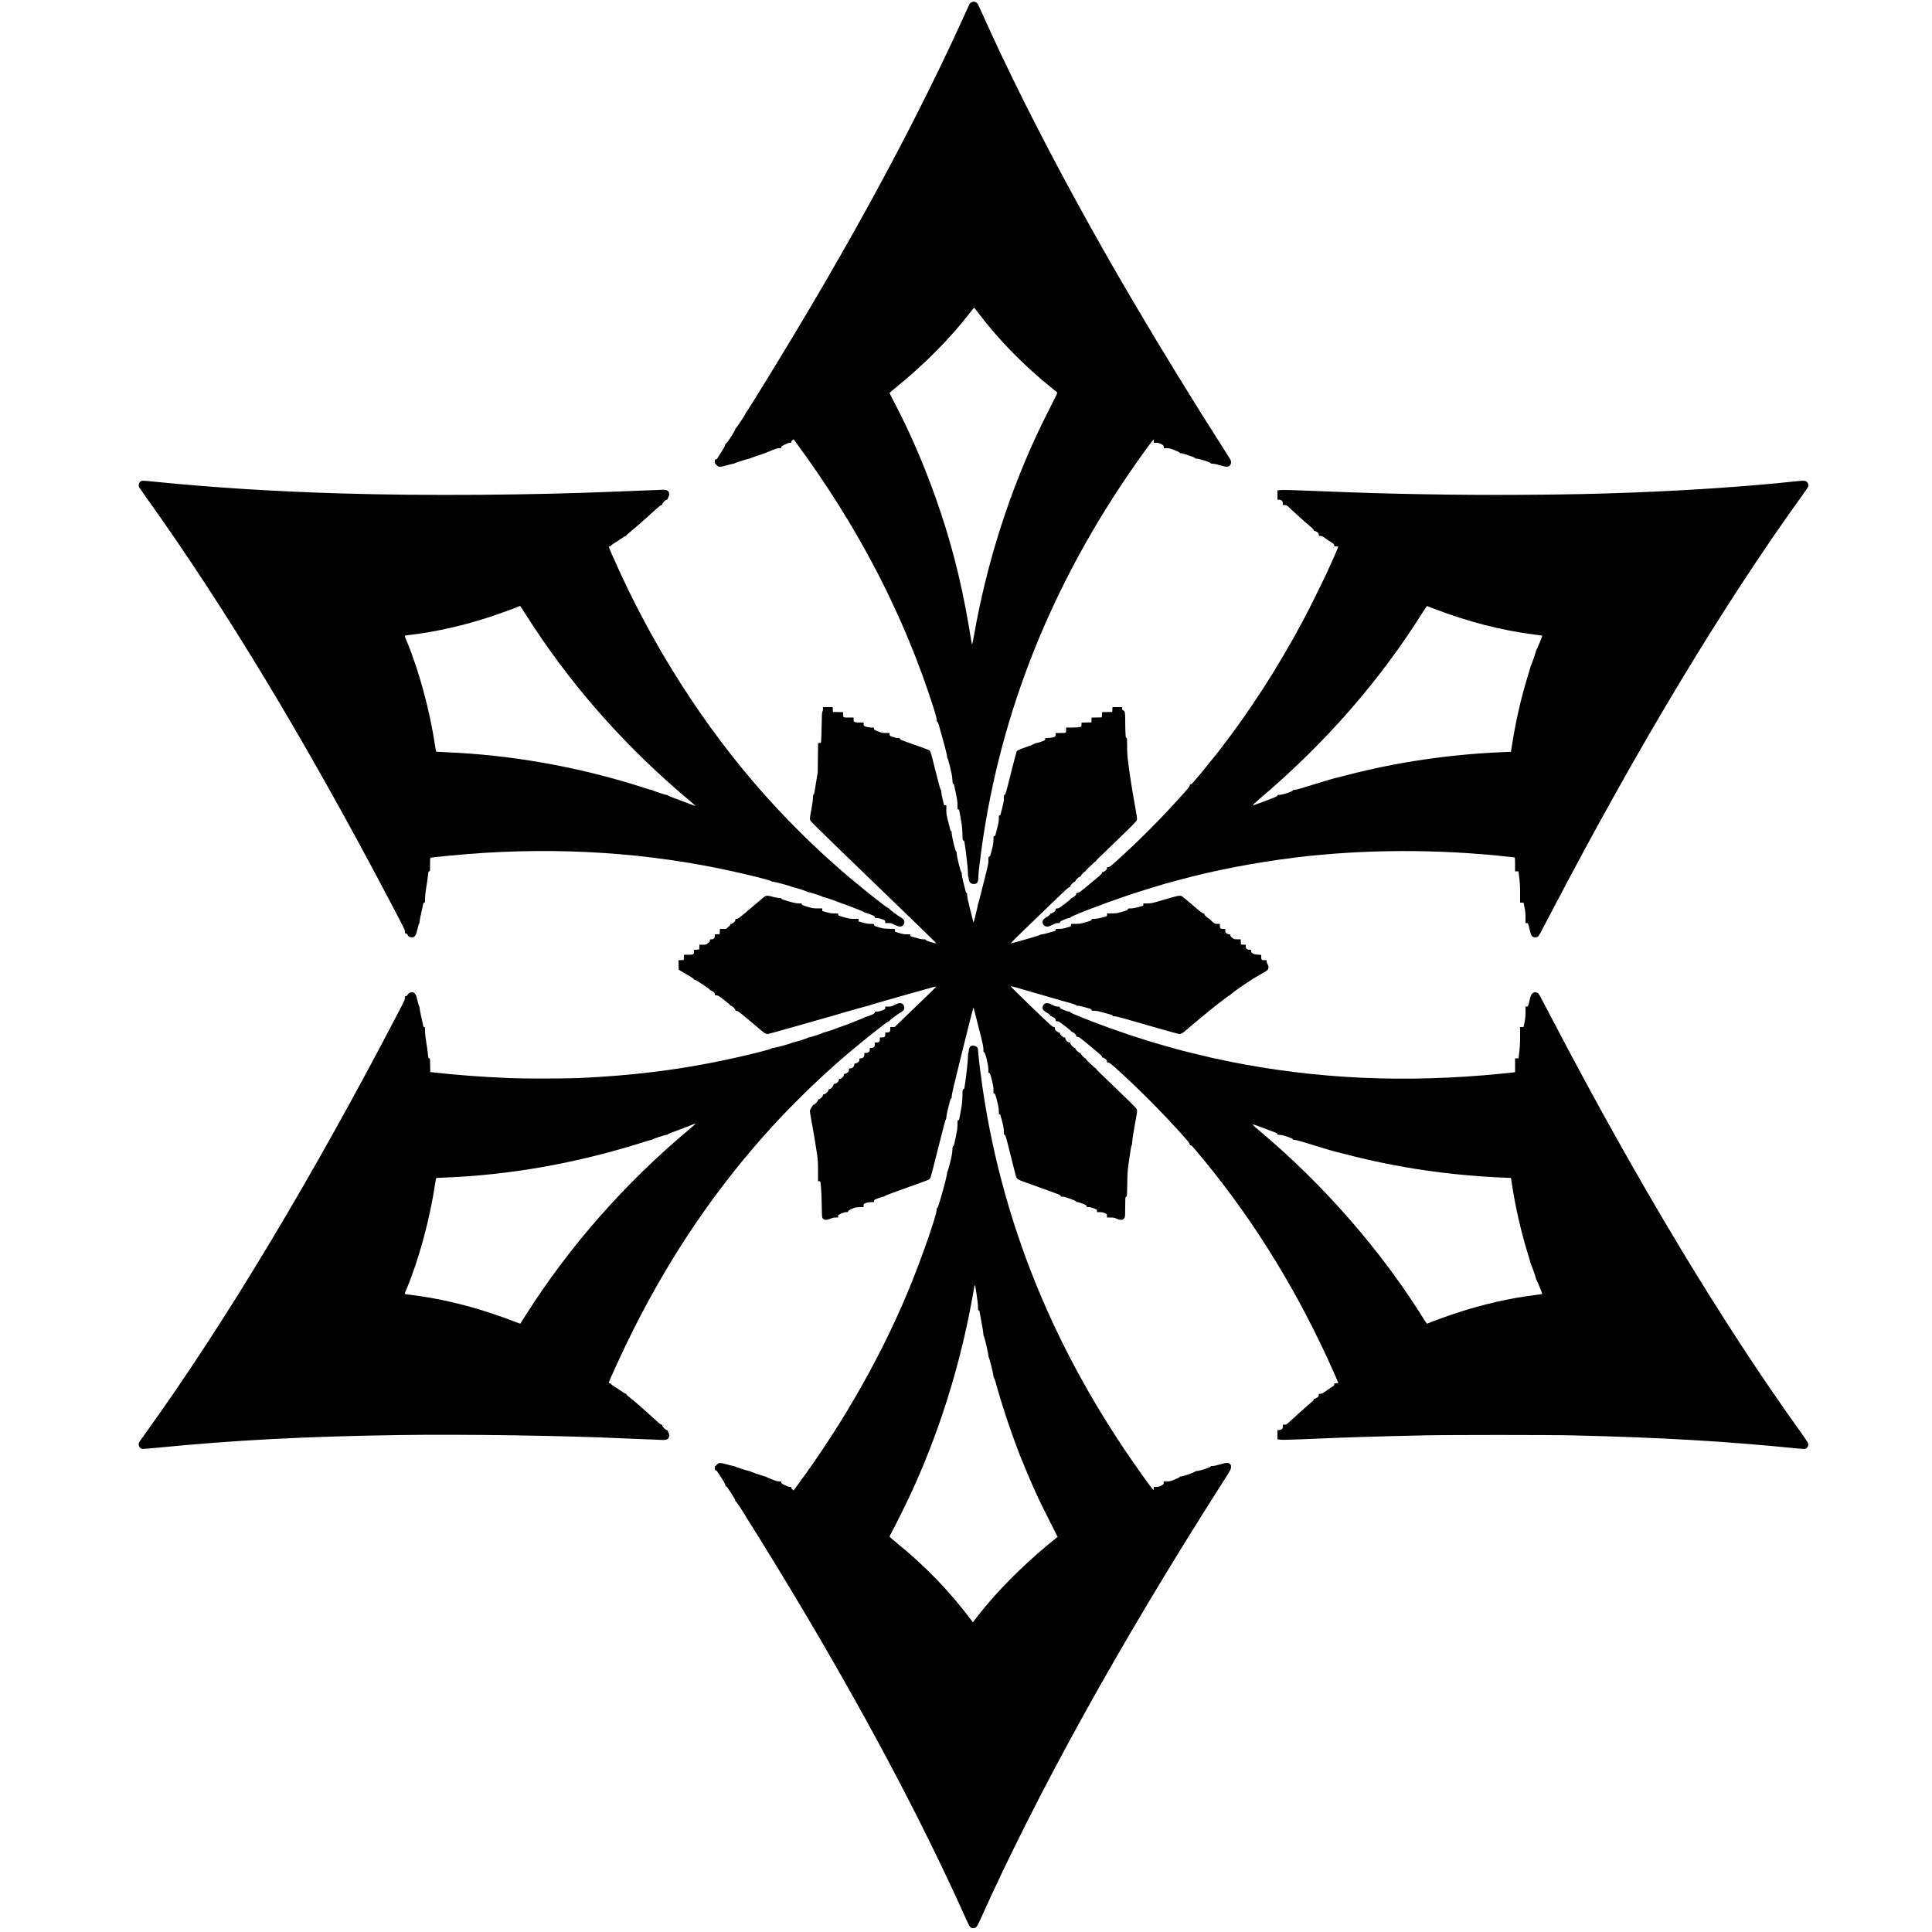 <?xml version="1.0" standalone="no"?>
<!DOCTYPE svg PUBLIC "-//W3C//DTD SVG 20010904//EN"
 "http://www.w3.org/TR/2001/REC-SVG-20010904/DTD/svg10.dtd">
<svg version="1.0" xmlns="http://www.w3.org/2000/svg"
 width="5000pt" height="5000pt" viewBox="0 0 5000 5000"
 preserveAspectRatio="xMidYMid meet">
<g transform="translate(0,5000) scale(0.1,-0.1)"
fill="#000000" stroke="none">
<path d="M25144 49941 c-27 -12 -46 -30 -56 -52 -9 -19 -86 -188 -172 -377
-765 -1682 -1707 -3527 -2751 -5392 -551 -983 -1036 -1818 -1647 -2835 -518
-861 -1193 -1956 -1210 -1963 -4 -2 -8 -8 -8 -13 0 -21 -236 -382 -252 -387
-11 -2 -18 -14 -18 -28 0 -36 -218 -374 -241 -374 -14 0 -19 -7 -19 -30 0 -21
-29 -76 -98 -183 -54 -83 -104 -162 -111 -174 -7 -15 -21 -23 -36 -23 -23 0
-25 -4 -25 -50 0 -45 4 -53 44 -95 41 -41 48 -45 93 -45 26 0 108 18 183 40
74 22 147 40 161 40 15 0 29 4 31 9 3 10 351 121 378 121 9 0 20 4 25 8 6 5
96 37 200 72 105 35 198 67 209 72 10 5 79 34 153 64 105 42 147 54 189 54 51
0 54 1 54 25 0 21 13 31 90 70 62 31 102 45 130 45 36 0 40 3 40 24 0 16 11
32 29 46 l30 21 54 -73 c1634 -2214 2826 -4521 3588 -6942 41 -130 59 -205 59
-241 0 -42 4 -54 18 -57 13 -4 25 -28 40 -84 73 -258 99 -351 153 -549 32
-121 59 -238 59 -261 0 -23 5 -44 11 -46 6 -2 36 -103 66 -223 42 -171 56
-244 60 -327 4 -80 9 -108 19 -108 7 0 15 -4 19 -10 3 -5 26 -106 50 -225 37
-179 45 -234 45 -325 0 -103 1 -110 20 -110 23 0 20 13 66 -245 30 -165 38
-231 41 -377 5 -171 6 -177 27 -180 18 -3 23 -14 33 -83 39 -250 83 -648 83
-745 0 -67 4 -110 10 -110 6 0 10 -15 10 -32 0 -97 41 -149 122 -156 93 -7
128 42 128 183 0 80 33 369 85 745 492 3543 1826 6866 3999 9964 225 321 435
606 447 606 5 0 9 -18 9 -40 l0 -40 64 0 c53 0 74 -6 127 -34 59 -31 64 -37
67 -70 l3 -36 77 0 c69 0 90 -5 205 -51 77 -31 127 -57 127 -65 0 -10 12 -14
38 -14 50 0 362 -109 362 -126 0 -10 13 -14 43 -14 62 0 351 -92 355 -113 3
-13 15 -17 54 -17 28 0 110 -17 191 -41 170 -49 215 -49 259 0 33 37 38 94 12
143 -9 17 -88 143 -175 280 -735 1148 -1593 2545 -2281 3713 -1542 2614 -2881
5155 -3880 7360 -82 182 -163 361 -181 399 -27 59 -37 72 -72 87 -50 23 -60
23 -111 0z m172 -8036 c515 -685 1179 -1365 1900 -1944 71 -57 135 -110 142
-116 11 -10 -10 -58 -117 -266 -72 -140 -193 -382 -270 -539 -819 -1680 -1425
-3562 -1762 -5473 -22 -127 -44 -236 -49 -240 -4 -5 -13 22 -19 60 -199 1260
-433 2251 -783 3313 -335 1017 -769 2046 -1241 2938 -53 101 -97 187 -97 191
0 4 89 80 198 169 716 582 1386 1261 1885 1908 56 73 105 132 108 131 4 -1 51
-60 105 -132z"/>
<path d="M3654 37550 c-54 -22 -82 -107 -52 -163 6 -12 100 -146 208 -297
2032 -2842 4090 -6251 6242 -10340 437 -830 428 -812 428 -864 0 -42 2 -46 25
-46 17 0 29 -9 39 -28 23 -45 52 -65 106 -70 46 -4 52 -2 83 29 30 30 38 51
71 187 21 83 42 152 47 152 5 0 9 18 9 40 0 33 20 133 95 468 3 14 13 22 25
22 19 0 20 7 20 101 0 65 10 164 29 277 17 98 35 224 41 282 16 145 17 150 40
150 19 0 20 7 20 174 0 158 2 175 18 180 28 9 693 73 982 96 2375 183 4648 33
6831 -450 504 -112 988 -235 1005 -256 6 -8 29 -14 51 -14 39 0 441 -110 475
-130 10 -5 24 -10 32 -10 27 0 371 -110 374 -120 2 -5 16 -10 31 -10 31 0 350
-105 365 -120 5 -5 20 -10 32 -10 19 0 294 -93 369 -125 17 -7 84 -32 150 -55
204 -72 525 -201 525 -211 0 -5 10 -9 23 -9 13 0 72 -20 132 -44 97 -39 110
-47 113 -70 3 -24 7 -26 58 -26 38 0 80 -10 135 -31 77 -31 79 -33 79 -65 l0
-34 78 0 c73 0 84 -3 166 -45 131 -66 207 -58 241 27 27 68 4 116 -78 163 -83
47 -297 207 -297 222 0 7 -8 13 -17 13 -9 0 -71 41 -137 92 -124 94 -349 271
-376 294 -8 8 -64 53 -125 101 -181 144 -564 465 -660 554 -16 15 -75 67 -130
116 -444 388 -1021 953 -1495 1463 -1592 1712 -2978 3796 -4020 6045 -167 362
-310 687 -304 696 3 5 16 9 28 9 14 0 26 7 28 18 3 10 41 38 84 64 43 25 124
78 179 117 55 39 108 71 118 71 9 0 17 6 17 13 0 7 66 66 147 132 148 121 414
355 623 549 75 69 123 106 137 106 17 0 23 6 23 24 0 29 90 116 120 116 12 0
20 7 20 18 0 9 9 31 20 47 25 38 26 101 1 141 -25 41 -86 57 -184 48 -40 -3
-198 -10 -352 -14 -154 -5 -485 -18 -735 -29 -2233 -97 -5038 -117 -7215 -51
-1700 51 -3271 149 -4727 295 -365 37 -400 39 -434 25z m9896 -3367 c47 -76
178 -277 291 -448 1095 -1650 2431 -3136 3996 -4448 90 -75 159 -138 155 -141
-5 -3 -84 25 -178 61 -93 36 -248 94 -344 130 -96 35 -180 70 -186 78 -6 8
-25 15 -42 15 -35 0 -355 108 -360 121 -2 5 -16 9 -31 9 -15 0 -67 14 -117 31
-49 16 -197 63 -329 104 -1584 485 -3217 767 -4835 836 -151 7 -278 15 -282
18 -3 3 -16 71 -28 151 -137 919 -421 1963 -746 2737 -24 59 -42 108 -39 111
3 3 90 16 195 28 646 80 1340 239 2015 461 215 70 722 254 755 274 8 4 17 8
20 9 3 0 43 -62 90 -137z"/>
<path d="M46430 37539 c-1163 -124 -2659 -227 -4125 -284 -1028 -39 -1740 -54
-2975 -61 -1638 -10 -3449 22 -4990 88 -865 36 -1153 44 -1227 33 l-53 -8 0
-118 0 -119 42 0 c60 0 98 -38 98 -97 l0 -43 46 0 c41 0 52 -5 98 -47 29 -27
126 -116 216 -199 165 -150 257 -232 377 -332 38 -32 63 -60 63 -72 0 -14 7
-20 23 -20 13 0 42 -14 65 -31 35 -26 42 -36 42 -65 0 -33 1 -34 43 -34 36 0
55 -10 137 -68 52 -38 123 -85 158 -107 53 -32 62 -42 62 -66 0 -28 2 -29 49
-29 28 0 52 -3 55 -8 4 -8 -173 -412 -319 -727 -106 -226 -438 -894 -560
-1125 -663 -1252 -1443 -2459 -2268 -3508 -169 -215 -471 -585 -519 -636 -21
-21 -38 -41 -38 -43 0 -3 -21 -29 -47 -59 -31 -36 -54 -54 -70 -54 -18 0 -23
-5 -23 -27 0 -22 -34 -66 -147 -193 -550 -622 -1223 -1297 -1812 -1819 -96
-85 -120 -101 -148 -101 -30 0 -33 -3 -33 -29 0 -22 -10 -38 -42 -65 -23 -20
-52 -36 -65 -36 -16 0 -23 -6 -23 -19 0 -12 -23 -39 -52 -65 -29 -24 -89 -75
-133 -113 -44 -37 -156 -130 -248 -206 -144 -117 -173 -137 -203 -137 -31 0
-34 -3 -34 -28 0 -22 -11 -36 -50 -65 -27 -20 -56 -37 -65 -37 -8 0 -15 -6
-15 -14 0 -7 -72 -68 -159 -135 -144 -109 -164 -121 -200 -121 -39 0 -41 -2
-41 -30 0 -23 -10 -36 -46 -65 -26 -19 -57 -35 -70 -35 -16 0 -24 -6 -24 -17
0 -17 -24 -35 -137 -106 -107 -68 -64 -217 63 -217 29 0 67 13 130 45 71 36
98 45 140 45 47 0 53 2 56 22 2 18 23 32 98 65 53 23 111 42 132 42 25 1 38 6
40 17 6 32 836 352 1434 554 412 139 999 319 1199 369 22 5 108 28 190 51 864
237 1970 451 2970 574 1786 220 3709 227 5570 21 72 -8 133 -15 138 -15 4 0 7
-81 7 -180 l0 -180 44 0 45 0 5 -42 c31 -244 36 -316 36 -531 l0 -237 45 0
c25 0 45 -1 45 -3 0 -1 11 -56 25 -122 20 -95 25 -150 25 -262 l0 -143 30 0
c37 0 40 -6 75 -160 15 -63 35 -131 45 -150 30 -60 105 -78 166 -41 32 19 21
0 369 666 2226 4255 4419 7898 6462 10733 85 118 158 225 164 239 21 57 0 122
-51 148 -36 19 -87 18 -310 -6z m-9305 -3297 c859 -331 1744 -559 2593 -666
107 -13 195 -26 197 -28 5 -6 -146 -373 -156 -376 -5 -2 -9 -13 -9 -25 0 -26
-117 -357 -131 -372 -5 -5 -9 -17 -9 -27 0 -11 -25 -97 -55 -193 -176 -560
-320 -1176 -418 -1800 l-34 -210 -259 -12 c-1355 -61 -2657 -253 -3929 -578
-159 -41 -337 -86 -395 -101 -58 -15 -114 -31 -125 -35 -11 -5 -119 -37 -240
-73 -121 -35 -305 -92 -410 -125 -120 -39 -206 -61 -236 -61 -36 0 -48 -4 -51
-17 -7 -28 -266 -113 -340 -113 -50 0 -57 -3 -60 -21 -2 -17 -46 -37 -268
-121 -355 -134 -350 -132 -361 -121 -5 5 59 66 164 155 1692 1430 3119 3062
4232 4841 55 87 104 156 110 153 5 -2 91 -36 190 -74z"/>
<path d="M21300 31655 c0 -25 -7 -56 -15 -69 -13 -19 -16 -80 -20 -337 -3
-173 -9 -350 -13 -394 l-7 -80 -37 -3 -36 -3 -5 -377 -4 -377 -41 -250 c-23
-137 -45 -267 -48 -288 -4 -21 -13 -41 -20 -44 -10 -4 -14 -26 -14 -79 0 -42
-15 -155 -36 -266 -48 -257 -51 -286 -28 -330 11 -21 345 -351 784 -774 2076
-2003 2479 -2394 2471 -2398 -4 -3 -65 11 -136 31 -96 28 -129 42 -133 55 -3
15 -15 18 -61 18 -53 0 -110 13 -273 61 -60 18 -68 23 -68 44 0 25 -1 25 -88
25 -66 0 -111 7 -189 29 -56 16 -107 32 -113 36 -5 3 -10 21 -10 40 l0 33
-152 5 c-137 4 -165 8 -268 39 -107 32 -115 37 -118 62 -3 26 -4 26 -89 26
-66 0 -112 7 -200 32 l-113 31 0 34 0 33 -117 0 c-108 1 -130 5 -263 43 -139
40 -145 43 -148 70 l-3 27 -92 0 c-72 0 -116 7 -204 31 l-113 31 0 34 0 34
-122 1 c-115 0 -132 3 -263 42 -122 37 -140 45 -143 65 -3 21 -8 22 -80 22
-61 0 -111 10 -260 52 -141 40 -186 57 -190 70 -3 15 -15 18 -61 18 -32 0
-100 13 -161 30 -129 37 -166 38 -214 5 -20 -14 -130 -105 -244 -203 -408
-350 -436 -372 -476 -372 -33 0 -36 -2 -36 -29 0 -22 -10 -38 -42 -65 -23 -20
-52 -36 -65 -36 -16 0 -23 -6 -23 -19 0 -10 -24 -39 -56 -65 l-56 -46 -79 0
-78 0 -3 -67 -3 -68 -62 -3 -63 -3 0 -44 c0 -55 -33 -85 -91 -85 -37 0 -39 -2
-39 -30 0 -24 -10 -38 -51 -70 -50 -39 -52 -40 -134 -40 l-84 0 -3 -62 -3 -63
-67 -3 -68 -3 0 -49 c0 -71 -17 -80 -152 -80 l-107 0 -3 -67 -3 -68 -68 -3
-68 -3 3 -122 3 -122 60 -38 c33 -21 119 -71 190 -111 74 -42 134 -83 140 -95
6 -12 19 -21 32 -21 13 0 93 -47 179 -105 200 -136 203 -138 204 -152 0 -7 8
-13 18 -13 9 0 38 -16 65 -35 38 -28 47 -41 47 -65 0 -29 2 -30 43 -30 38 -1
56 -11 197 -121 85 -65 156 -126 158 -134 2 -8 10 -15 19 -15 28 0 113 -80
113 -106 0 -20 5 -24 33 -24 28 0 70 -31 292 -217 143 -119 296 -247 339 -286
84 -73 126 -97 175 -97 16 0 352 93 748 206 395 114 763 218 818 232 55 13
108 29 117 33 27 13 891 259 911 259 9 0 25 5 35 10 29 18 1727 499 1733 492
3 -4 -67 -77 -155 -162 -89 -85 -285 -274 -436 -420 -151 -146 -322 -311 -381
-367 l-105 -103 -57 0 -57 0 0 -53 c0 -68 -18 -87 -83 -87 l-47 0 0 -48 c0
-64 -19 -82 -88 -82 l-52 0 0 -48 c0 -63 -20 -82 -83 -82 l-47 0 0 -48 c0 -63
-28 -92 -88 -92 l-42 0 0 -40 c0 -55 -38 -90 -97 -90 l-43 0 0 -43 c0 -57 -38
-97 -93 -97 -36 0 -37 -1 -37 -39 0 -32 -6 -43 -34 -65 -20 -15 -48 -26 -65
-26 -28 0 -31 -3 -31 -33 0 -48 -53 -97 -103 -97 -36 0 -37 -1 -37 -39 0 -33
-6 -44 -37 -70 -22 -18 -49 -31 -65 -31 -24 0 -28 -4 -28 -28 0 -37 -65 -102
-103 -102 -23 0 -27 -4 -27 -29 0 -39 -68 -101 -110 -101 -26 0 -30 -4 -30
-28 0 -34 -75 -112 -108 -112 -16 0 -22 -6 -22 -24 0 -31 -80 -106 -115 -106
-19 0 -25 -5 -25 -23 0 -30 -78 -107 -108 -107 -16 0 -22 -6 -22 -23 0 -25
-86 -117 -110 -117 -9 0 -20 -8 -25 -18 -6 -10 -25 -40 -42 -67 -21 -31 -33
-61 -33 -82 0 -19 16 -118 35 -220 46 -239 116 -659 149 -885 23 -155 26 -208
26 -442 l0 -266 30 0 c25 0 30 -4 34 -32 16 -97 29 -346 32 -597 2 -189 7
-294 15 -313 26 -64 104 -74 209 -28 53 23 83 30 134 30 l66 0 0 34 c0 32 3
34 81 70 57 25 95 36 129 36 43 0 49 3 52 22 2 18 23 31 93 63 84 37 97 40
198 43 l107 4 0 39 c0 38 2 41 48 61 31 14 76 22 135 26 l87 4 0 28 c0 26 7
31 106 69 58 23 117 41 131 41 14 0 31 6 37 14 12 16 300 124 801 300 165 58
315 114 333 123 19 9 42 33 52 53 10 20 100 364 199 765 114 457 187 734 196
741 10 7 15 28 15 58 0 26 20 129 46 229 65 264 63 257 79 257 12 0 15 14 15
61 0 46 66 328 276 1172 152 612 280 1116 284 1120 4 5 33 -97 64 -225 31
-128 61 -246 66 -263 5 -16 36 -139 70 -272 47 -189 60 -259 60 -318 0 -67 2
-75 19 -75 29 0 111 -336 111 -454 0 -79 1 -85 22 -88 19 -3 26 -21 65 -173
34 -138 43 -187 43 -262 0 -87 1 -92 23 -95 20 -3 27 -21 69 -183 37 -144 46
-198 47 -267 1 -80 3 -88 21 -88 21 0 17 11 74 -217 27 -107 36 -163 36 -227
0 -79 1 -85 22 -88 20 -3 31 -42 144 -493 67 -269 130 -518 139 -552 26 -96
45 -110 268 -188 244 -86 596 -213 622 -224 11 -5 76 -29 145 -54 102 -36 126
-48 128 -66 3 -18 10 -21 55 -21 62 0 347 -104 347 -126 0 -9 12 -14 33 -14
17 0 78 -18 135 -41 89 -36 102 -44 102 -65 0 -22 4 -24 54 -24 38 0 80 -10
135 -32 79 -30 81 -32 81 -65 l0 -33 73 0 c51 -1 88 -7 127 -24 55 -22 55 -22
58 -69 l3 -47 90 0 c79 0 100 -4 159 -30 107 -47 170 -38 205 30 12 23 15 75
15 262 0 128 3 243 6 256 4 12 14 22 24 22 17 0 18 22 23 323 4 271 9 351 30
502 51 364 71 488 83 499 6 7 14 57 17 111 3 56 31 236 62 405 74 395 74 394
39 445 -16 22 -91 101 -169 175 -77 75 -266 257 -420 407 -154 149 -317 306
-362 348 -46 43 -83 84 -83 91 0 8 -6 14 -12 14 -7 0 -42 29 -78 64 -36 35
-91 88 -122 116 -32 29 -58 59 -58 66 0 8 -6 14 -13 14 -19 0 -117 103 -117
123 0 10 -8 17 -20 17 -27 0 -120 87 -120 111 0 12 -7 19 -18 19 -25 0 -112
91 -112 118 0 17 -6 22 -25 22 -37 0 -105 65 -105 101 0 25 -4 29 -27 29 -35
0 -113 74 -113 107 0 18 -6 23 -25 23 -15 0 -41 15 -65 36 -31 29 -40 43 -40
70 0 30 -3 33 -35 36 -31 3 -95 61 -579 528 -300 289 -539 526 -532 528 12 3
229 -56 346 -93 25 -8 245 -72 490 -141 245 -70 452 -130 460 -134 8 -4 47
-15 85 -24 156 -37 315 -89 315 -102 0 -10 15 -14 53 -15 30 0 114 -18 197
-43 127 -36 145 -44 148 -64 3 -20 9 -22 77 -22 60 0 111 -11 266 -55 105 -30
193 -55 195 -55 2 0 4 -7 4 -15 0 -11 12 -15 48 -15 28 0 132 -24 257 -61 116
-33 233 -67 262 -74 28 -8 295 -84 591 -170 297 -85 554 -155 571 -155 50 0
90 23 191 111 403 351 1077 889 1113 889 9 0 17 6 17 13 0 14 224 177 433 316
128 86 294 186 430 261 65 36 104 64 113 82 21 41 17 91 -11 132 -15 22 -25
51 -25 71 l0 35 -51 0 c-78 0 -89 10 -89 79 l0 58 -92 7 c-77 5 -98 10 -130
32 -31 22 -38 33 -38 60 0 33 -1 34 -44 34 -64 0 -96 29 -96 85 l0 44 -62 3
-63 3 -3 68 -3 67 -82 0 c-87 0 -102 6 -159 58 -16 14 -28 36 -28 49 0 19 -5
23 -32 23 -18 0 -45 11 -65 26 -29 22 -33 31 -33 70 l0 44 -51 0 c-77 0 -89
10 -89 75 l0 55 -64 0 c-64 0 -66 1 -130 56 -36 30 -66 59 -66 65 0 5 -5 9
-11 9 -6 0 -38 21 -70 48 -40 32 -59 54 -59 70 0 17 -6 22 -27 22 -22 0 -84
49 -273 211 -135 116 -258 220 -275 230 -39 24 -83 24 -175 -2 -41 -11 -97
-27 -125 -34 -27 -8 -151 -43 -274 -79 -212 -63 -230 -66 -328 -66 l-103 0 0
-29 c0 -20 -6 -31 -17 -35 -158 -47 -245 -66 -309 -66 -68 0 -73 -2 -76 -22
-3 -20 -20 -28 -148 -65 -133 -38 -155 -42 -267 -42 l-123 -1 0 -34 c0 -24 -5
-36 -17 -40 -158 -47 -245 -66 -309 -66 -67 0 -73 -2 -76 -22 -3 -20 -21 -28
-148 -64 -132 -39 -155 -43 -262 -43 l-117 -1 -3 -32 c-3 -33 -4 -33 -113 -65
-85 -25 -130 -32 -197 -32 -86 -1 -88 -1 -88 -25 0 -15 -7 -27 -17 -30 -199
-58 -309 -86 -339 -86 -20 0 -42 -6 -48 -14 -6 -8 -108 -42 -226 -75 -118 -33
-285 -81 -370 -105 -85 -25 -158 -42 -162 -38 -3 4 143 151 325 326 183 176
520 501 749 723 328 317 422 403 442 403 20 0 26 5 26 23 0 27 87 117 113 117
10 0 17 8 17 18 0 25 91 112 118 112 14 0 22 6 22 18 0 20 99 122 118 122 7 0
12 6 12 14 0 7 26 37 58 66 31 28 86 81 122 116 36 35 71 64 78 64 6 0 12 6
12 13 0 8 30 42 68 77 37 35 128 123 202 194 74 72 207 201 295 286 400 386
475 463 486 501 10 32 3 84 -50 375 -74 411 -132 777 -171 1090 -25 193 -30
271 -30 443 0 194 -1 209 -18 213 -16 5 -20 20 -25 119 -4 63 -7 207 -7 321 0
225 -5 250 -52 274 -23 12 -28 21 -28 49 l0 35 -125 0 -124 0 -3 -62 -3 -63
-132 -3 -132 -3 -3 -67 -3 -67 -132 -3 -132 -3 -3 -62 -3 -62 -127 -3 -127 -3
-3 -52 c-3 -51 -4 -52 -43 -63 -23 -7 -106 -13 -197 -13 l-158 -1 0 -64 c0
-77 3 -76 -157 -76 l-113 0 0 -44 c0 -42 -2 -45 -42 -61 -26 -11 -80 -20 -135
-23 l-93 -4 0 -28 c0 -26 -6 -30 -87 -60 -49 -18 -108 -35 -133 -38 -25 -3
-50 -11 -55 -19 -6 -7 -99 -45 -207 -83 -206 -72 -241 -89 -260 -124 -7 -12
-73 -266 -148 -566 -126 -504 -138 -545 -158 -548 -21 -3 -22 -8 -22 -88 0
-64 -9 -120 -36 -227 -57 -228 -53 -217 -74 -217 -18 0 -20 -7 -20 -81 0 -63
-10 -122 -45 -261 -25 -99 -47 -184 -51 -189 -3 -5 -14 -9 -25 -9 -17 0 -19
-8 -19 -97 -1 -81 -8 -126 -43 -263 -38 -148 -44 -165 -64 -168 -22 -3 -23 -8
-23 -91 0 -73 -9 -126 -55 -312 -31 -123 -60 -237 -65 -254 -5 -16 -37 -145
-71 -285 -34 -140 -66 -259 -70 -264 -5 -6 -9 -20 -9 -33 0 -25 -111 -476
-116 -471 -1 2 -39 148 -83 325 -57 225 -81 341 -81 383 0 46 -3 60 -15 60
-16 0 -14 -7 -79 257 -26 100 -46 203 -46 229 0 29 -5 51 -15 58 -20 16 -115
402 -115 471 0 40 -4 55 -14 55 -19 0 -116 394 -116 473 0 43 -3 57 -15 57
-16 0 -14 -7 -79 257 -41 164 -46 194 -46 298 l0 115 -29 0 -29 0 -36 148
c-20 81 -36 169 -36 196 0 33 -5 53 -16 61 -11 8 -53 160 -129 469 -62 252
-121 475 -130 497 -10 21 -28 45 -41 54 -13 8 -112 46 -221 85 -530 186 -528
185 -531 208 -3 20 -10 22 -60 23 -36 0 -84 10 -132 28 -73 27 -75 28 -78 64
l-3 37 -94 0 c-86 0 -103 3 -200 41 -99 38 -105 42 -105 69 l0 28 -87 4 c-59
4 -104 12 -135 26 -46 20 -48 23 -48 62 l0 40 -95 0 c-61 0 -108 5 -130 14
-33 14 -35 17 -35 65 l0 51 -112 0 c-161 0 -158 -1 -158 76 l0 63 -132 3 -133
3 -3 63 -3 62 -124 0 -125 0 0 -45z"/>
<path d="M10600 24307 c-14 -7 -36 -29 -49 -50 -17 -25 -32 -37 -48 -37 -21 0
-23 -4 -23 -47 0 -40 -19 -84 -152 -337 -2243 -4308 -4491 -8051 -6546 -10905
-85 -118 -163 -229 -173 -245 -46 -76 -6 -172 76 -182 22 -3 202 10 400 30
1962 194 3815 291 6225 327 1671 25 4306 -14 5850 -87 179 -9 444 -19 590 -24
146 -4 306 -11 357 -15 114 -8 168 6 194 49 25 41 24 103 -1 141 -11 17 -20
38 -20 48 0 11 -8 17 -23 17 -30 0 -117 88 -117 118 0 16 -6 22 -23 22 -16 0
-61 35 -138 106 -259 241 -564 508 -706 617 -35 27 -63 55 -63 63 0 8 -8 14
-17 14 -10 0 -62 32 -117 70 -54 39 -135 91 -179 117 -44 26 -82 56 -85 65 -2
11 -14 18 -28 18 -12 0 -25 4 -28 9 -13 20 368 845 639 1386 986 1962 2168
3693 3584 5245 458 502 1125 1159 1591 1568 52 46 109 96 125 112 73 67 422
362 593 500 103 82 194 156 202 164 22 19 279 220 396 309 56 42 109 77 118
77 9 0 16 6 16 13 0 14 205 167 296 220 82 48 106 98 79 164 -34 86 -110 95
-241 28 -82 -42 -93 -45 -166 -45 l-78 0 0 -33 c0 -32 -3 -35 -77 -65 -57 -23
-94 -32 -135 -32 -53 0 -57 -1 -60 -26 -3 -22 -16 -31 -111 -70 -59 -24 -117
-44 -129 -44 -11 0 -26 -6 -32 -14 -10 -13 -501 -205 -601 -236 -22 -6 -53
-18 -70 -25 -72 -32 -348 -125 -370 -125 -13 0 -25 -4 -27 -9 -4 -12 -338
-121 -370 -121 -14 0 -28 -5 -30 -11 -3 -10 -346 -119 -377 -119 -9 0 -21 -4
-27 -9 -16 -16 -438 -131 -478 -131 -21 0 -44 -6 -50 -14 -17 -22 -515 -148
-1021 -260 -1300 -286 -2556 -445 -4005 -507 -355 -15 -1395 -15 -1755 0 -705
30 -1368 79 -1985 149 l-65 7 -3 178 c-2 168 -3 177 -22 177 -23 0 -24 5 -40
150 -6 58 -25 185 -41 283 -18 112 -29 214 -29 277 0 93 -1 100 -20 100 -12 0
-22 8 -25 23 -50 216 -95 437 -95 468 0 21 -4 39 -9 39 -5 0 -26 69 -47 153
-33 133 -41 156 -70 185 -25 25 -40 32 -70 32 -22 0 -50 -6 -64 -13z m7393
-3393 c3 -3 -69 -69 -161 -146 -1667 -1396 -3103 -3029 -4232 -4813 -73 -115
-134 -211 -135 -212 -1 -2 -89 31 -196 73 -252 98 -762 268 -1009 338 -560
158 -1075 265 -1593 330 -103 13 -190 25 -192 28 -3 3 15 53 40 112 325 777
606 1807 745 2736 12 80 24 148 26 151 2 3 88 9 191 13 1711 62 3465 374 5183
920 96 31 185 56 197 56 12 0 23 4 25 8 5 14 327 122 363 122 18 0 35 6 38 13
3 8 58 33 124 56 179 65 536 202 553 212 18 10 25 11 33 3z"/>
<path d="M39666 24299 c-38 -30 -51 -60 -81 -189 -35 -154 -38 -160 -75 -160
l-30 0 0 -142 c0 -113 -5 -168 -25 -263 -14 -66 -25 -121 -25 -122 0 -2 -20
-3 -45 -3 l-45 0 0 -237 c0 -215 -5 -287 -36 -530 l-5 -43 -45 0 -44 0 0 -179
0 -179 -42 -6 c-79 -11 -531 -55 -778 -75 -2457 -202 -4768 -52 -7035 455
-276 62 -806 193 -945 234 -36 10 -162 46 -280 79 -585 164 -1284 399 -1893
636 -404 157 -532 212 -535 229 -2 11 -14 16 -38 16 -32 0 -191 60 -221 83 -7
5 -13 18 -13 28 0 16 -8 19 -55 19 -45 0 -69 8 -141 45 -124 65 -201 58 -239
-21 -33 -69 -9 -119 82 -173 88 -53 103 -65 103 -85 0 -10 8 -16 24 -16 13 0
44 -16 70 -35 36 -29 46 -42 46 -65 0 -28 2 -30 41 -30 37 0 56 -12 200 -122
87 -67 159 -128 159 -135 0 -7 7 -13 16 -13 9 0 38 -17 65 -37 36 -29 48 -45
49 -65 0 -25 4 -28 33 -28 27 0 59 -21 178 -117 139 -112 339 -279 421 -352
21 -18 38 -42 38 -52 0 -13 7 -19 23 -19 13 0 42 -16 65 -36 32 -27 42 -43 42
-65 0 -26 3 -29 34 -29 29 0 56 -20 207 -156 575 -517 1227 -1174 1748 -1759
116 -131 151 -176 151 -197 0 -23 5 -28 24 -28 17 0 37 -17 70 -57 26 -32 69
-83 96 -113 26 -30 116 -138 200 -240 1330 -1624 2431 -3427 3336 -5460 67
-151 120 -278 118 -282 -3 -5 -27 -8 -55 -8 -48 0 -49 -1 -49 -29 0 -26 -9
-35 -62 -67 -35 -21 -106 -69 -158 -106 -82 -58 -101 -68 -137 -68 -42 0 -43
-1 -43 -34 0 -29 -7 -39 -42 -65 -23 -17 -52 -31 -65 -31 -16 0 -23 -6 -23
-20 0 -12 -25 -40 -62 -71 -105 -88 -184 -157 -372 -329 -300 -275 -268 -250
-320 -250 l-46 0 0 -48 c0 -42 -4 -51 -30 -70 -19 -14 -44 -22 -70 -22 l-40 0
0 -119 0 -118 53 -9 c28 -4 99 -7 157 -6 202 5 628 21 955 36 558 25 1559 56
2580 78 738 16 3253 16 3930 0 2227 -53 3942 -153 5730 -333 121 -13 233 -19
248 -15 63 15 98 80 80 145 -5 20 -91 149 -190 287 -2026 2814 -4237 6487
-6433 10689 -354 678 -342 657 -374 676 -41 25 -97 24 -130 -2z m-6969 -3493
c136 -51 273 -103 303 -114 40 -14 56 -25 58 -41 3 -19 10 -21 62 -21 73 0
333 -87 338 -114 3 -12 15 -16 48 -16 28 0 139 -29 297 -79 139 -44 324 -100
412 -126 88 -25 169 -50 180 -54 11 -4 58 -18 105 -30 47 -11 207 -53 355 -91
1337 -345 2665 -539 4085 -598 l164 -7 18 -120 c95 -631 249 -1307 433 -1888
30 -97 55 -184 55 -195 0 -10 4 -22 9 -27 14 -15 131 -346 131 -372 0 -12 4
-23 9 -25 10 -3 161 -370 155 -377 -2 -2 -90 -15 -196 -28 -654 -82 -1340
-238 -1998 -455 -276 -91 -617 -214 -786 -284 -6 -3 -39 42 -74 98 -1101 1777
-2601 3498 -4267 4895 -95 80 -173 149 -173 154 0 18 33 8 277 -85z"/>
<path d="M25121 22924 c-31 -22 -51 -73 -51 -129 0 -25 -4 -45 -10 -45 -6 0
-10 -43 -10 -110 0 -97 -44 -495 -83 -745 -10 -69 -15 -80 -33 -83 -21 -3 -22
-9 -27 -180 -3 -146 -11 -212 -41 -377 -46 -258 -43 -245 -66 -245 -19 0 -20
-7 -20 -110 0 -91 -8 -146 -45 -325 -24 -119 -47 -220 -50 -225 -4 -6 -12 -10
-19 -10 -10 0 -15 -28 -19 -107 -4 -84 -17 -156 -60 -328 -30 -120 -60 -221
-66 -223 -6 -2 -11 -23 -11 -46 0 -36 -69 -318 -114 -466 -8 -25 -38 -130 -67
-234 -39 -137 -58 -190 -70 -193 -13 -4 -18 -21 -22 -76 -10 -142 -342 -1104
-628 -1820 -718 -1797 -1755 -3639 -2986 -5305 l-84 -113 -29 21 c-19 14 -30
30 -30 46 0 21 -4 24 -40 24 -28 0 -68 14 -130 45 -77 39 -90 49 -90 70 0 23
-3 25 -52 25 -41 0 -86 13 -198 57 -80 31 -146 60 -148 65 -2 4 -12 8 -22 8
-20 0 -354 114 -382 130 -10 5 -24 10 -32 10 -25 0 -371 112 -374 121 -2 5
-16 9 -30 9 -15 0 -90 18 -167 41 -173 50 -214 49 -261 -5 -17 -20 -36 -36
-43 -36 -7 0 -11 -20 -11 -55 0 -50 2 -55 23 -55 18 0 44 -34 135 -176 78
-122 112 -184 112 -205 0 -22 5 -29 19 -29 23 0 241 -339 241 -374 0 -14 7
-26 18 -28 14 -4 252 -366 252 -384 0 -3 11 -20 24 -37 31 -42 416 -662 776
-1252 1890 -3097 3456 -5985 4645 -8565 100 -217 215 -471 256 -564 44 -99 87
-182 105 -202 28 -30 37 -34 82 -34 73 0 94 26 182 221 1467 3270 3604 7129
6215 11224 257 403 268 422 273 477 4 53 2 59 -26 88 -42 42 -93 40 -262 -10
-81 -24 -155 -40 -186 -40 -41 0 -53 -4 -56 -17 -6 -22 -293 -113 -356 -113
-29 0 -42 -4 -42 -14 0 -17 -311 -126 -362 -126 -25 0 -38 -5 -40 -16 -2 -9
-52 -34 -128 -64 -111 -45 -133 -50 -202 -50 l-77 0 -3 -37 c-3 -35 -8 -41
-63 -70 -50 -27 -71 -32 -127 -33 l-68 0 0 -40 c0 -22 -4 -40 -9 -40 -22 0
-469 627 -791 1109 -828 1242 -1524 2518 -2083 3821 -757 1764 -1276 3605
-1551 5495 -50 345 -96 720 -106 866 -4 70 -13 137 -20 148 -28 54 -130 79
-179 45z m119 -6201 c0 -5 16 -107 35 -228 21 -132 35 -256 35 -311 0 -83 2
-92 20 -97 11 -3 20 -13 20 -24 0 -10 23 -134 50 -276 28 -142 50 -281 50
-309 0 -31 5 -55 14 -62 14 -12 116 -450 116 -502 0 -16 4 -34 9 -40 15 -14
121 -437 121 -479 0 -21 6 -43 14 -49 7 -6 25 -56 40 -111 89 -326 244 -823
363 -1164 82 -237 250 -697 263 -722 4 -9 51 -121 103 -250 89 -221 228 -544
304 -709 19 -41 53 -115 76 -165 22 -49 143 -295 269 -545 l229 -455 -38 -30
c-668 -534 -1287 -1129 -1784 -1715 -93 -110 -304 -373 -353 -441 l-18 -24
-21 29 c-582 776 -1190 1407 -1955 2030 -100 82 -182 153 -182 157 0 5 34 73
76 151 112 209 374 739 493 998 674 1465 1178 3028 1505 4662 36 182 126 669
126 684 0 8 20 4 20 -3z"/>
</g>
</svg>
